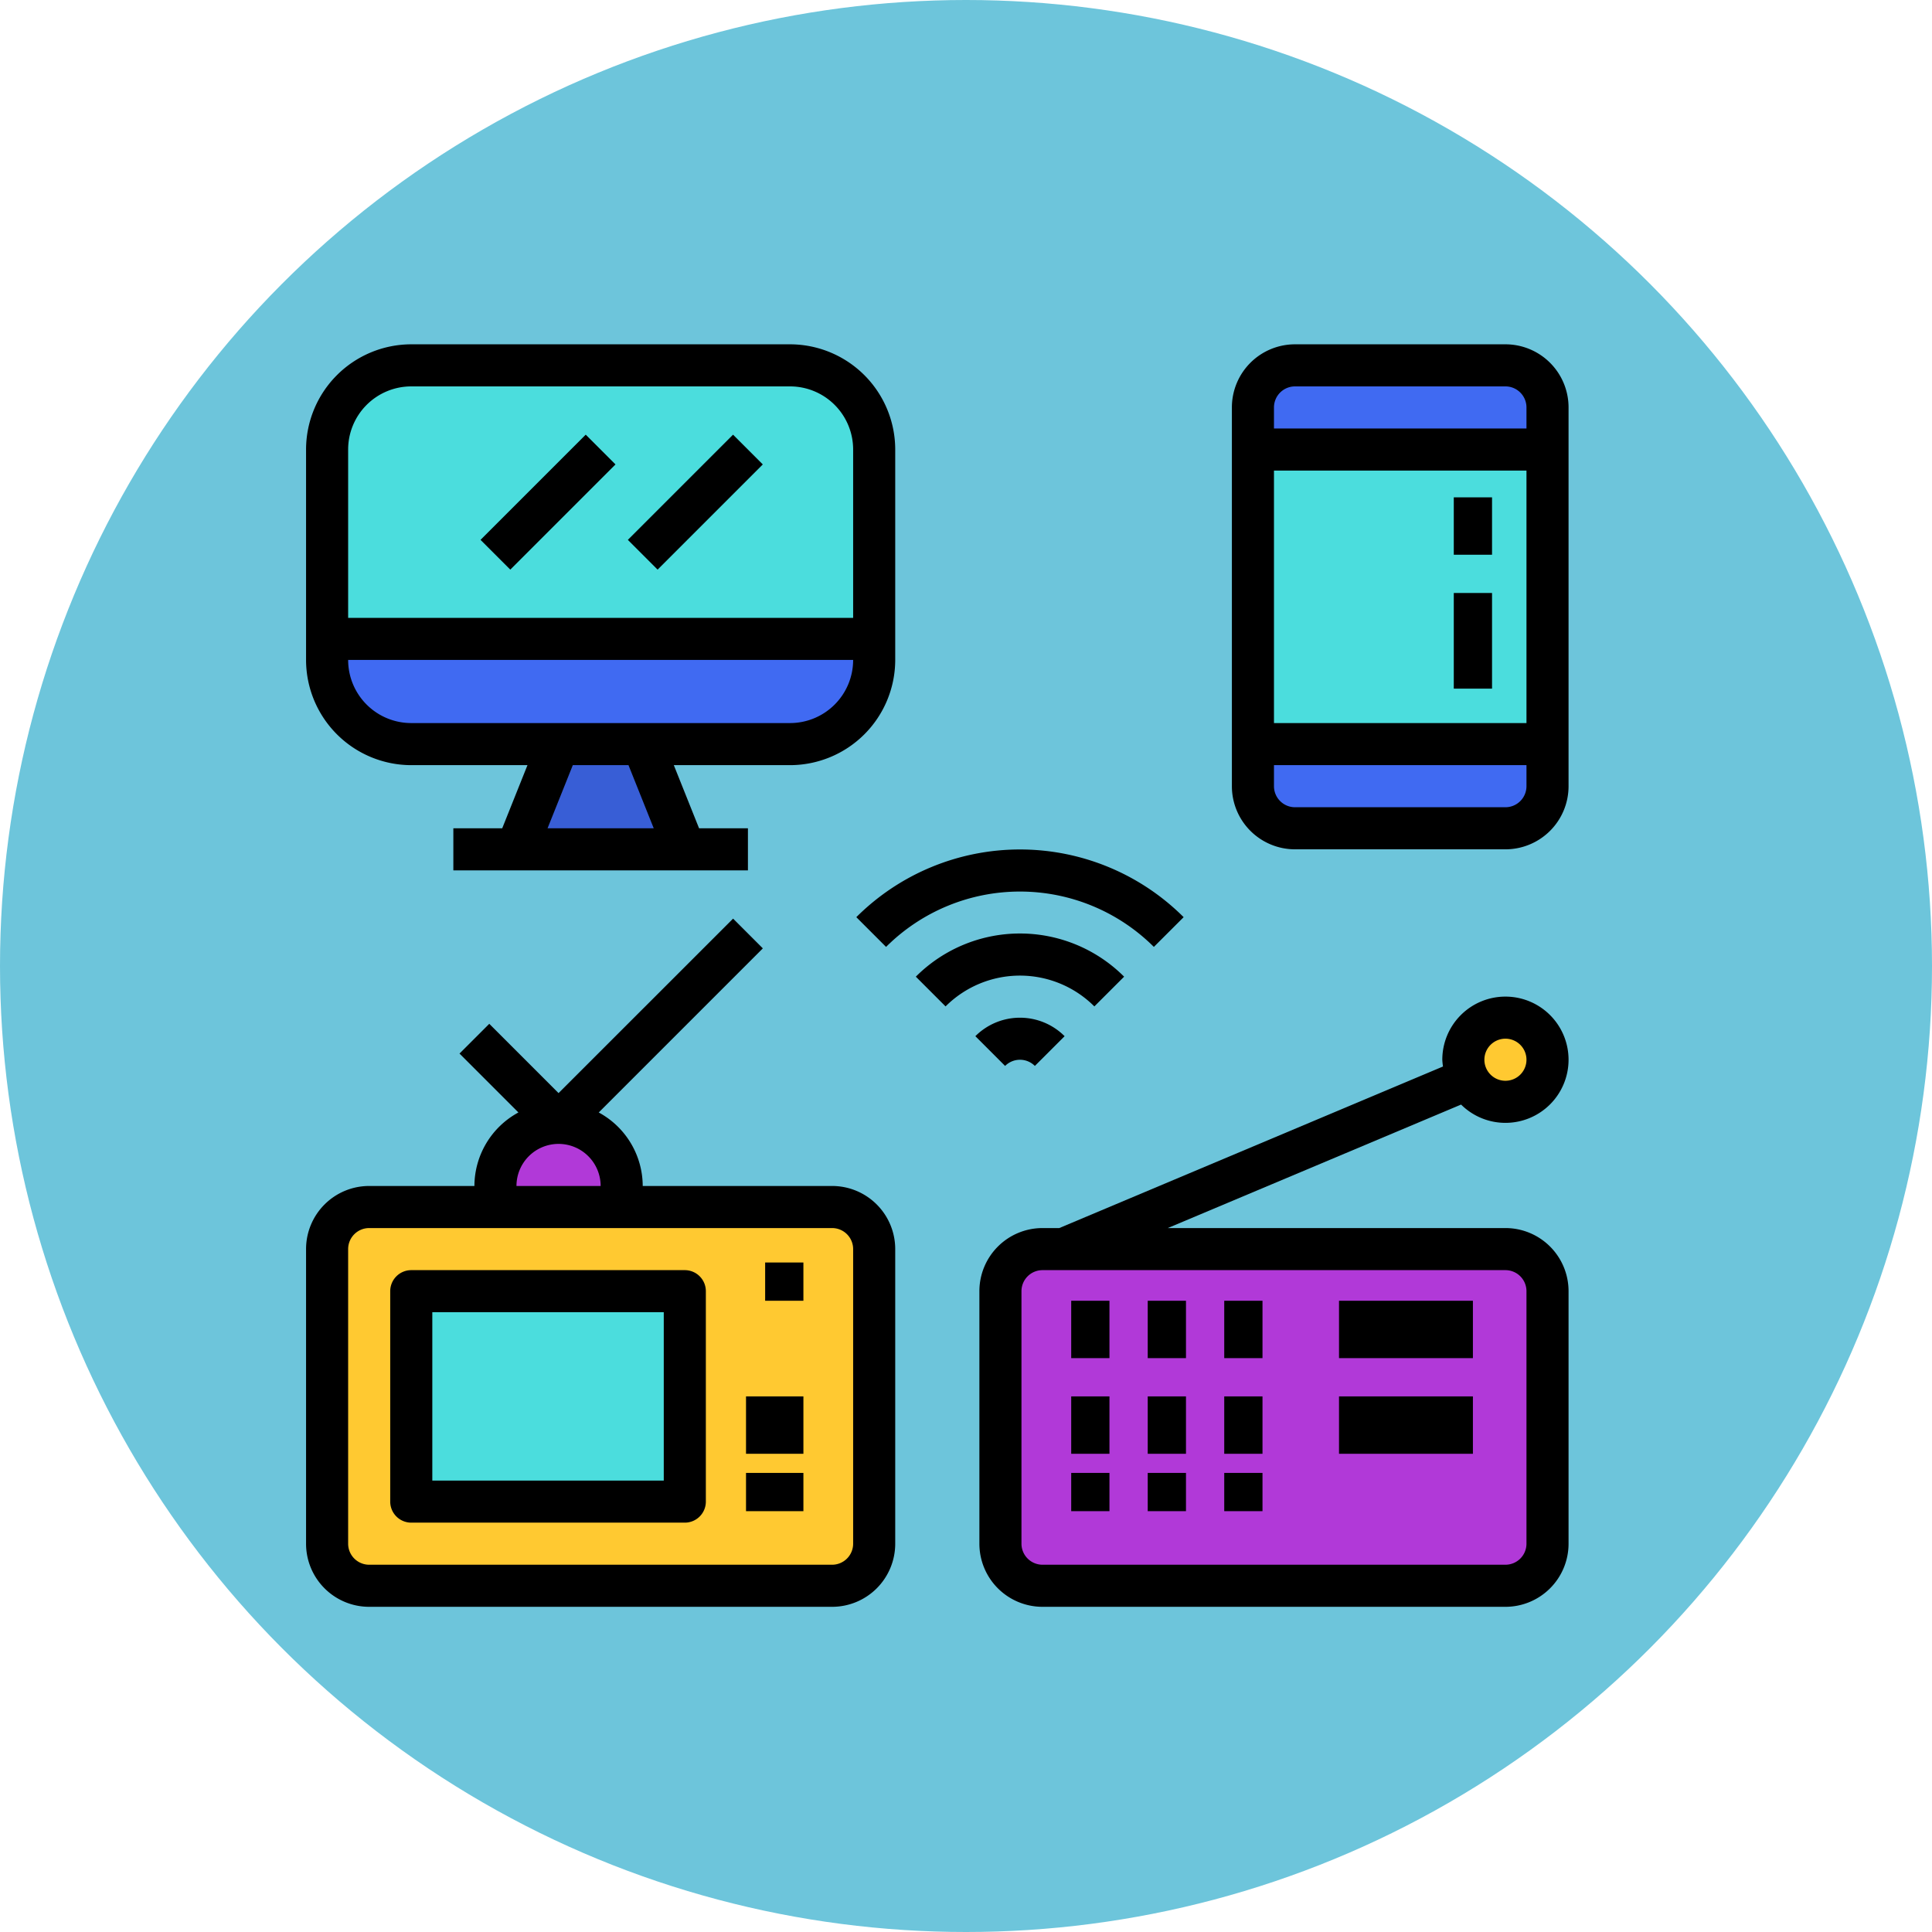 <svg xmlns="http://www.w3.org/2000/svg" width="101" height="101" viewBox="0 0 101 101">
  <g id="Grupo_157903" data-name="Grupo 157903" transform="translate(9465 -742.754)">
    <circle id="Elipse_4939" data-name="Elipse 4939" cx="50.5" cy="50.5" r="50.5" transform="translate(-9465 742.754)" fill="#6dc5db"/>
    <g id="medios-de-comunicacion-en-masa" transform="translate(-9449 760.754)">
      <path id="Trazado_129486" data-name="Trazado 129486" d="M36.6,12.4A4.4,4.4,0,0,0,32.2,8H12.4A4.4,4.4,0,0,0,8,12.4v9.9H36.6ZM16.8,17.9l5.5-5.5Zm7.7,0L30,12.4Z" transform="translate(-6.9 -6.9)" fill="#4bdddd"/>
      <path id="Trazado_129487" data-name="Trazado 129487" d="M12.4,117.5H32.2a4.4,4.4,0,0,0,4.4-4.4V112H8v1.1A4.4,4.4,0,0,0,12.4,117.5Z" transform="translate(-6.9 -96.6)" fill="#406af2"/>
      <path id="Trazado_129488" data-name="Trazado 129488" d="M80,157.5h8.8L86.6,152H82.2Z" transform="translate(-69 -131.1)" fill="#385ed6"/>
      <path id="Trazado_129489" data-name="Trazado 129489" d="M360,55.4h15.4V40H360Zm12.1-12.1v0Zm0,4.4v0Z" transform="translate(-310.5 -34.5)" fill="#4bdddd"/>
      <g id="Grupo_157182" data-name="Grupo 157182" transform="translate(49.5 1.1)">
        <path id="Trazado_129490" data-name="Trazado 129490" d="M360,154.2a2.2,2.2,0,0,0,2.2,2.2h11a2.2,2.2,0,0,0,2.2-2.2V152H360Z" transform="translate(-360 -132.2)" fill="#406af2"/>
        <path id="Trazado_129491" data-name="Trazado 129491" d="M373.2,8h-11a2.2,2.2,0,0,0-2.2,2.2v2.2h15.4V10.2A2.2,2.2,0,0,0,373.2,8Z" transform="translate(-360 -8)" fill="#406af2"/>
      </g>
      <path id="Trazado_129492" data-name="Trazado 129492" d="M10.2,347.8H34.4a2.2,2.2,0,0,0,2.2-2.2V330.2a2.2,2.2,0,0,0-2.2-2.2H10.2A2.2,2.2,0,0,0,8,330.2v15.4A2.2,2.2,0,0,0,10.2,347.8Zm23.1-15.4h0Zm0,6.6h0Zm0,4.4h0Zm-20.9-11H26.7v11H12.4Z" transform="translate(-6.9 -282.9)" fill="#ffc931"/>
      <rect id="Rectángulo_37559" data-name="Rectángulo 37559" width="14" height="11" transform="translate(6 49)" fill="#4bdddd"/>
      <g id="Grupo_157183" data-name="Grupo 157183" transform="translate(9.9 40.7)">
        <path id="Trazado_129493" data-name="Trazado 129493" d="M78.6,299.3a3.3,3.3,0,0,0-6.6,0v1.1h6.6Z" transform="translate(-72 -296)" fill="#b139d8"/>
        <path id="Trazado_129494" data-name="Trazado 129494" d="M290.4,344H266.2a2.2,2.2,0,0,0-2.2,2.2v13.2a2.2,2.2,0,0,0,2.2,2.2h24.2a2.2,2.2,0,0,0,2.2-2.2V346.2A2.2,2.2,0,0,0,290.4,344Zm-23.1,13.2h0Zm0-4.4h0Zm0-4.4h0Zm4.4,8.8h0Zm0-4.4h0Zm0-4.4h0Zm4.4,8.8h0Zm0-4.4h0Zm0-4.4h0Zm5.5,4.4h0Zm0-4.4h0Z" transform="translate(-237.6 -337.4)" fill="#b139d8"/>
      </g>
      <circle id="Elipse_4879" data-name="Elipse 4879" cx="2.5" cy="2.5" r="2.5" transform="translate(60 35)" fill="#ffc931"/>
      <g id="Grupo_157184" data-name="Grupo 157184">
        <path id="Trazado_129495" data-name="Trazado 129495" d="M5.5,22h6.075l-1.32,3.3H7.7v2.2H23.1V25.3H20.545L19.225,22H25.3a5.506,5.506,0,0,0,5.5-5.5V5.5A5.506,5.506,0,0,0,25.3,0H5.5A5.506,5.506,0,0,0,0,5.5v11A5.506,5.506,0,0,0,5.5,22Zm12.675,3.3H12.625l1.32-3.3h2.911ZM25.3,19.8H5.5a3.3,3.3,0,0,1-3.3-3.3H28.6A3.3,3.3,0,0,1,25.3,19.8ZM5.5,2.2H25.3a3.3,3.3,0,0,1,3.3,3.3v8.8H2.2V5.5A3.3,3.3,0,0,1,5.5,2.2Z"/>
        <path id="Trazado_129496" data-name="Trazado 129496" d="M366.3,0h-11A3.3,3.3,0,0,0,352,3.3V23.1a3.3,3.3,0,0,0,3.3,3.3h11a3.3,3.3,0,0,0,3.3-3.3V3.3A3.3,3.3,0,0,0,366.3,0Zm-11,2.2h11a1.1,1.1,0,0,1,1.1,1.1V4.4H354.2V3.3A1.1,1.1,0,0,1,355.3,2.2Zm12.1,4.4V19.8H354.2V6.6Zm-1.1,17.6h-11a1.1,1.1,0,0,1-1.1-1.1V22h13.2v1.1A1.1,1.1,0,0,1,366.3,24.2Z" transform="translate(-303.6)"/>
        <path id="Trazado_129497" data-name="Trazado 129497" d="M3.3,254.322H27.5a3.3,3.3,0,0,0,3.3-3.3v-15.4a3.3,3.3,0,0,0-3.3-3.3H17.6a4.386,4.386,0,0,0-2.3-3.843l8.579-8.579-1.555-1.555L13.2,227.466l-3.622-3.622L8.022,225.4l3.079,3.079a4.386,4.386,0,0,0-2.3,3.843H3.3a3.3,3.3,0,0,0-3.3,3.3v15.4A3.3,3.3,0,0,0,3.3,254.322Zm9.9-24.2a2.2,2.2,0,0,1,2.2,2.2H11A2.2,2.2,0,0,1,13.2,230.122Zm-11,5.5a1.1,1.1,0,0,1,1.1-1.1H27.5a1.1,1.1,0,0,1,1.1,1.1v15.4a1.1,1.1,0,0,1-1.1,1.1H3.3a1.1,1.1,0,0,1-1.1-1.1Z" transform="translate(0 -188.322)"/>
        <path id="Trazado_129498" data-name="Trazado 129498" d="M33.1,365.2H47.4a1.1,1.1,0,0,0,1.1-1.1v-11a1.1,1.1,0,0,0-1.1-1.1H33.1a1.1,1.1,0,0,0-1.1,1.1v11A1.1,1.1,0,0,0,33.1,365.2Zm1.1-11H46.3V363H34.2Z" transform="translate(-27.6 -303.6)"/>
        <rect id="Rectángulo_37560" data-name="Rectángulo 37560" width="2" height="2" transform="translate(24 48)"/>
        <rect id="Rectángulo_37561" data-name="Rectángulo 37561" width="3" height="3" transform="translate(23 55)"/>
        <rect id="Rectángulo_37562" data-name="Rectángulo 37562" width="3" height="2" transform="translate(23 59)"/>
        <rect id="Rectángulo_37563" data-name="Rectángulo 37563" width="7" height="3" transform="translate(54 50)"/>
        <rect id="Rectángulo_37564" data-name="Rectángulo 37564" width="7" height="3" transform="translate(54 55)"/>
        <rect id="Rectángulo_37565" data-name="Rectángulo 37565" width="2" height="3" transform="translate(40 50)"/>
        <rect id="Rectángulo_37566" data-name="Rectángulo 37566" width="2" height="3" transform="translate(44 50)"/>
        <rect id="Rectángulo_37567" data-name="Rectángulo 37567" width="2" height="3" transform="translate(48 50)"/>
        <rect id="Rectángulo_37568" data-name="Rectángulo 37568" width="2" height="3" transform="translate(40 55)"/>
        <rect id="Rectángulo_37569" data-name="Rectángulo 37569" width="2" height="3" transform="translate(44 55)"/>
        <rect id="Rectángulo_37570" data-name="Rectángulo 37570" width="2" height="3" transform="translate(48 55)"/>
        <rect id="Rectángulo_37571" data-name="Rectángulo 37571" width="2" height="2" transform="translate(40 59)"/>
        <rect id="Rectángulo_37572" data-name="Rectángulo 37572" width="2" height="2" transform="translate(44 59)"/>
        <rect id="Rectángulo_37573" data-name="Rectángulo 37573" width="2" height="2" transform="translate(48 59)"/>
        <path id="Trazado_129499" data-name="Trazado 129499" d="M283.5,254.6a3.3,3.3,0,1,0-3.3-3.3,3.137,3.137,0,0,0,.036.354l-20.06,8.446H259.3a3.3,3.3,0,0,0-3.3,3.3v13.2a3.3,3.3,0,0,0,3.3,3.3h24.2a3.3,3.3,0,0,0,3.3-3.3V263.4a3.3,3.3,0,0,0-3.3-3.3H265.848l15.334-6.456A3.288,3.288,0,0,0,283.5,254.6Zm1.1,8.8v13.2a1.1,1.1,0,0,1-1.1,1.1H259.3a1.1,1.1,0,0,1-1.1-1.1V263.4a1.1,1.1,0,0,1,1.1-1.1h24.2A1.1,1.1,0,0,1,284.6,263.4Zm-1.1-13.2a1.1,1.1,0,1,1-1.1,1.1A1.1,1.1,0,0,1,283.5,250.2Z" transform="translate(-220.8 -213.9)"/>
        <path id="Trazado_129500" data-name="Trazado 129500" d="M242.721,226.265a7.695,7.695,0,0,0-10.889,0l1.555,1.555a5.5,5.5,0,0,1,7.778,0Z" transform="translate(-199.955 -193.207)"/>
        <path id="Trazado_129501" data-name="Trazado 129501" d="M226.32,195.594a12.112,12.112,0,0,0-17.112,0l1.555,1.555a9.913,9.913,0,0,1,14,0Z" transform="translate(-180.442 -165.647)"/>
        <path id="Trazado_129502" data-name="Trazado 129502" d="M254.464,256.993l1.555,1.555a1.1,1.1,0,0,1,1.556,0l1.555-1.555A3.3,3.3,0,0,0,254.464,256.993Z" transform="translate(-219.475 -220.824)"/>
        <rect id="Rectángulo_37574" data-name="Rectángulo 37574" width="7.777" height="2.2" transform="translate(16.176 6.279) rotate(135)"/>
        <rect id="Rectángulo_37575" data-name="Rectángulo 37575" width="7.777" height="2.2" transform="translate(23.877 6.279) rotate(135)"/>
        <rect id="Rectángulo_37576" data-name="Rectángulo 37576" width="2" height="5" transform="translate(60 13)"/>
        <rect id="Rectángulo_37577" data-name="Rectángulo 37577" width="2" height="3" transform="translate(60 8)"/>
      </g>
    </g>
  </g>
</svg>
